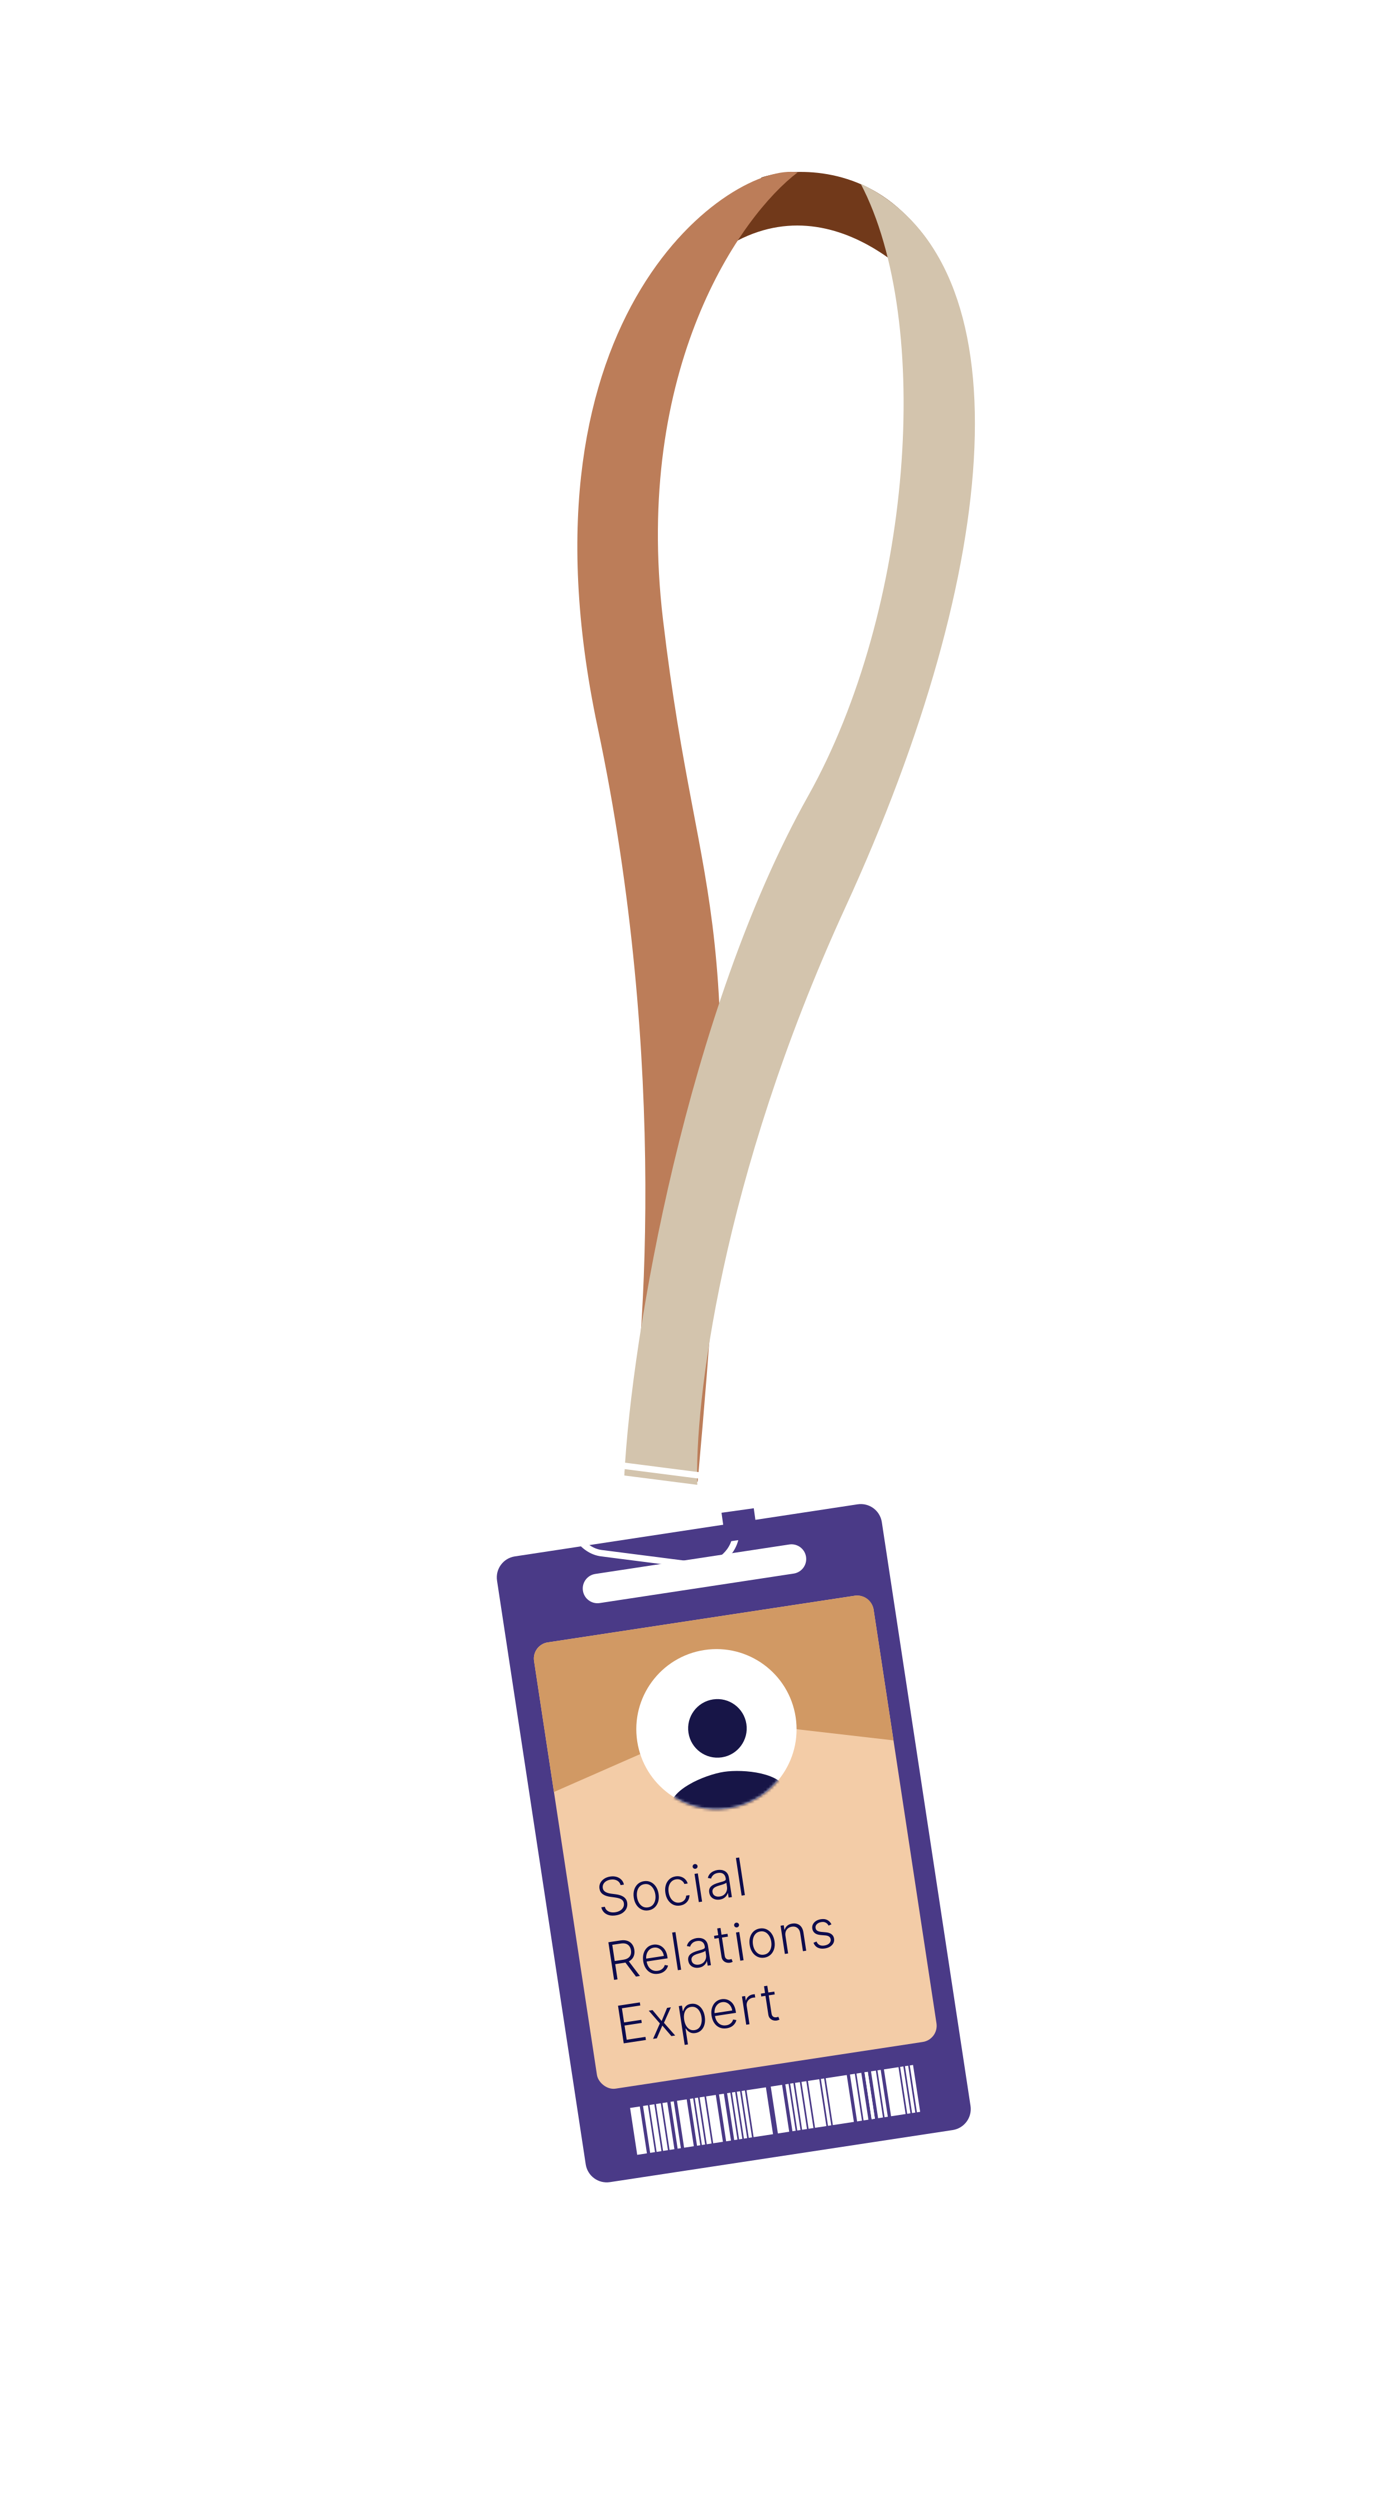 <svg width="500" height="896" viewBox="0 0 500 896" fill="none" xmlns="http://www.w3.org/2000/svg">
<g filter="url(#filter0_d_239_1806)">
<path fill-rule="evenodd" clip-rule="evenodd" d="M182.533 553.814C178.373 554.446 175.513 558.332 176.145 562.492L207.935 771.691C208.567 775.852 212.453 778.712 216.613 778.08L339.467 759.411C343.627 758.778 346.488 754.893 345.855 750.732L314.065 541.534C313.433 537.373 309.547 534.513 305.387 535.145L182.533 553.814ZM211.355 560.106C208.474 560.544 206.494 563.234 206.932 566.114C207.37 568.995 210.06 570.975 212.94 570.537L282.48 559.97C285.36 559.532 287.34 556.842 286.903 553.962C286.465 551.081 283.775 549.101 280.895 549.539L211.355 560.106Z" fill="#4A3A87"/>
<rect x="188.535" y="585.51" width="123.092" height="161.777" rx="5.862" transform="rotate(-8.641 188.535 585.51)" fill="#F3CCA7"/>
<path d="M189.416 591.305C188.929 588.105 191.13 585.116 194.33 584.63L304.435 567.898C307.635 567.412 310.624 569.612 311.11 572.812L318.243 619.752L256.759 612.672C255.728 612.553 254.683 612.711 253.732 613.128L196.549 638.244L189.416 591.305Z" fill="#D19964"/>
<circle cx="254.788" cy="615.759" r="28.721" transform="rotate(-8.641 254.788 615.759)" fill="white"/>
<mask id="mask0_239_1806" style="mask-type:alpha" maskUnits="userSpaceOnUse" x="226" y="587" width="58" height="58">
<circle cx="254.788" cy="615.759" r="28.721" transform="rotate(-8.641 254.788 615.759)" fill="#D9D9D9"/>
</mask>
<g mask="url(#mask0_239_1806)">
<path d="M256.717 625.831C262.453 624.96 266.392 619.608 265.521 613.873C264.649 608.138 259.298 604.198 253.562 605.07C247.827 605.941 243.888 611.293 244.759 617.028C245.631 622.763 250.982 626.703 256.717 625.831ZM257.506 631.022C250.577 632.075 237.273 637.654 238.322 644.557L239.111 649.748L280.634 643.438L279.845 638.248C278.796 631.344 264.435 629.969 257.506 631.022Z" fill="#171547"/>
</g>
<rect x="223.84" y="751.487" width="3.517" height="16.998" transform="rotate(-8.641 223.84 751.487)" fill="white"/>
<rect x="240.645" y="748.933" width="3.517" height="16.998" transform="rotate(-8.641 240.645 748.933)" fill="white"/>
<rect x="251.074" y="747.348" width="3.517" height="16.998" transform="rotate(-8.641 251.074 747.348)" fill="white"/>
<rect x="265.562" y="745.146" width="7.034" height="16.998" transform="rotate(-8.641 265.562 745.146)" fill="white"/>
<rect x="274.258" y="743.826" width="4.103" height="16.998" transform="rotate(-8.641 274.258 743.826)" fill="white"/>
<rect x="287.582" y="741.8" width="4.103" height="16.998" transform="rotate(-8.641 287.582 741.8)" fill="white"/>
<rect x="293.961" y="740.831" width="7.62" height="16.998" transform="rotate(-8.641 293.961 740.831)" fill="white"/>
<rect x="314.82" y="737.661" width="5.275" height="16.998" transform="rotate(-8.641 314.82 737.661)" fill="white"/>
<rect x="228.477" y="750.782" width="1.758" height="16.998" transform="rotate(-8.641 228.477 750.782)" fill="white"/>
<rect x="233.113" y="750.078" width="1.758" height="16.998" transform="rotate(-8.641 233.113 750.078)" fill="white"/>
<rect x="302.652" y="739.51" width="1.758" height="16.998" transform="rotate(-8.641 302.652 739.51)" fill="white"/>
<rect x="230.793" y="750.43" width="1.758" height="16.998" transform="rotate(-8.641 230.793 750.43)" fill="white"/>
<rect x="235.43" y="749.726" width="1.758" height="16.998" transform="rotate(-8.641 235.43 749.726)" fill="white"/>
<rect x="304.969" y="739.158" width="1.758" height="16.998" transform="rotate(-8.641 304.969 739.158)" fill="white"/>
<rect x="310.184" y="738.366" width="1.758" height="16.998" transform="rotate(-8.641 310.184 738.366)" fill="white"/>
<rect x="255.711" y="746.644" width="1.758" height="16.998" transform="rotate(-8.641 255.711 746.644)" fill="white"/>
<rect x="248.758" y="747.7" width="1.758" height="16.998" transform="rotate(-8.641 248.758 747.7)" fill="white"/>
<rect x="238.328" y="749.285" width="1.172" height="16.998" transform="rotate(-8.641 238.328 749.285)" fill="white"/>
<rect x="307.867" y="738.718" width="1.172" height="16.998" transform="rotate(-8.641 307.867 738.718)" fill="white"/>
<rect x="307.867" y="738.718" width="1.172" height="16.998" transform="rotate(-8.641 307.867 738.718)" fill="white"/>
<rect x="312.504" y="738.013" width="1.172" height="16.998" transform="rotate(-8.641 312.504 738.013)" fill="white"/>
<rect x="320.613" y="736.781" width="1.172" height="16.998" transform="rotate(-8.641 320.613 736.781)" fill="white"/>
<rect x="324.094" y="736.252" width="1.172" height="16.998" transform="rotate(-8.641 324.094 736.252)" fill="white"/>
<rect x="322.355" y="736.517" width="1.172" height="16.998" transform="rotate(-8.641 322.355 736.517)" fill="white"/>
<rect x="258.609" y="746.203" width="1.172" height="16.998" transform="rotate(-8.641 258.609 746.203)" fill="white"/>
<rect x="260.348" y="745.939" width="1.172" height="16.998" transform="rotate(-8.641 260.348 745.939)" fill="white"/>
<rect x="262.086" y="745.675" width="1.172" height="16.998" transform="rotate(-8.641 262.086 745.675)" fill="white"/>
<rect x="263.824" y="745.411" width="1.172" height="16.998" transform="rotate(-8.641 263.824 745.411)" fill="white"/>
<rect x="279.473" y="743.033" width="1.172" height="16.998" transform="rotate(-8.641 279.473 743.033)" fill="white"/>
<rect x="281.211" y="742.769" width="1.172" height="16.998" transform="rotate(-8.641 281.211 742.769)" fill="white"/>
<rect x="292.223" y="741.096" width="1.172" height="16.998" transform="rotate(-8.641 292.223 741.096)" fill="white"/>
<rect x="282.949" y="742.504" width="1.758" height="16.998" transform="rotate(-8.641 282.949 742.504)" fill="white"/>
<rect x="285.266" y="742.152" width="1.758" height="16.998" transform="rotate(-8.641 285.266 742.152)" fill="white"/>
<rect x="245.281" y="748.229" width="1.172" height="16.998" transform="rotate(-8.641 245.281 748.229)" fill="white"/>
<rect x="247.02" y="747.964" width="1.172" height="16.998" transform="rotate(-8.641 247.02 747.964)" fill="white"/>
<path d="M220.434 671.628C220.245 670.889 219.823 670.342 219.168 669.988C218.512 669.634 217.738 669.525 216.847 669.66C216.219 669.756 215.683 669.947 215.237 670.235C214.795 670.522 214.468 670.878 214.253 671.301C214.043 671.719 213.974 672.17 214.048 672.653C214.102 673.008 214.226 673.308 214.42 673.553C214.615 673.797 214.856 673.996 215.145 674.15C215.437 674.299 215.751 674.417 216.088 674.505C216.429 674.593 216.769 674.658 217.108 674.701L218.592 674.893C219.041 674.946 219.494 675.032 219.952 675.151C220.41 675.27 220.839 675.443 221.237 675.67C221.639 675.892 221.978 676.188 222.255 676.56C222.535 676.926 222.718 677.39 222.803 677.952C222.912 678.672 222.824 679.348 222.539 679.979C222.253 680.611 221.787 681.149 221.14 681.593C220.493 682.033 219.682 682.327 218.707 682.475C217.789 682.615 216.97 682.584 216.248 682.384C215.525 682.179 214.929 681.836 214.461 681.355C213.992 680.874 213.68 680.281 213.524 679.577L214.788 679.385C214.913 679.91 215.157 680.333 215.52 680.655C215.883 680.977 216.325 681.198 216.847 681.316C217.367 681.43 217.93 681.441 218.536 681.349C219.208 681.247 219.788 681.044 220.276 680.741C220.768 680.433 221.133 680.054 221.37 679.605C221.611 679.15 221.69 678.653 221.608 678.113C221.539 677.657 221.362 677.293 221.078 677.021C220.794 676.746 220.423 676.535 219.965 676.389C219.511 676.242 218.994 676.13 218.411 676.052L216.726 675.823C215.62 675.668 214.733 675.356 214.064 674.887C213.395 674.418 212.995 673.751 212.864 672.887C212.754 672.162 212.85 671.496 213.153 670.889C213.46 670.276 213.921 669.766 214.538 669.358C215.157 668.945 215.882 668.675 216.712 668.549C217.551 668.422 218.316 668.463 219.008 668.672C219.7 668.881 220.276 669.227 220.735 669.71C221.199 670.187 221.496 670.766 221.626 671.447L220.434 671.628ZM230.401 680.678C229.528 680.811 228.721 680.706 227.982 680.365C227.248 680.023 226.632 679.49 226.136 678.766C225.639 678.037 225.312 677.159 225.156 676.132C224.999 675.096 225.049 674.156 225.307 673.313C225.565 672.466 225.994 671.772 226.594 671.231C227.199 670.686 227.938 670.347 228.811 670.214C229.685 670.081 230.489 670.186 231.224 670.528C231.958 670.87 232.574 671.405 233.071 672.133C233.573 672.861 233.902 673.743 234.059 674.779C234.216 675.807 234.165 676.742 233.906 677.585C233.648 678.424 233.216 679.116 232.612 679.661C232.012 680.206 231.275 680.545 230.401 680.678ZM230.238 679.604C230.941 679.498 231.507 679.218 231.937 678.767C232.367 678.315 232.659 677.757 232.814 677.091C232.973 676.424 232.995 675.713 232.881 674.958C232.766 674.203 232.533 673.529 232.183 672.935C231.836 672.341 231.39 671.89 230.845 671.582C230.3 671.275 229.676 671.174 228.973 671.281C228.275 671.387 227.71 671.668 227.276 672.125C226.847 672.581 226.553 673.144 226.394 673.815C226.24 674.485 226.22 675.198 226.335 675.953C226.45 676.708 226.68 677.381 227.026 677.97C227.376 678.559 227.823 679.006 228.368 679.309C228.912 679.613 229.536 679.711 230.238 679.604ZM241.748 678.953C240.844 679.091 240.021 678.985 239.281 678.634C238.545 678.284 237.933 677.743 237.445 677.014C236.956 676.284 236.636 675.416 236.483 674.411C236.329 673.397 236.379 672.466 236.632 671.619C236.889 670.772 237.318 670.073 237.917 669.524C238.515 668.971 239.256 668.627 240.138 668.493C240.814 668.39 241.447 668.429 242.036 668.609C242.624 668.784 243.132 669.082 243.559 669.502C243.991 669.917 244.3 670.432 244.488 671.045L243.302 671.225C243.093 670.673 242.722 670.231 242.191 669.899C241.664 669.561 241.04 669.447 240.32 669.556C239.675 669.654 239.131 669.917 238.688 670.343C238.245 670.766 237.93 671.31 237.744 671.976C237.561 672.637 237.532 673.376 237.656 674.192C237.781 675.013 238.027 675.719 238.396 676.31C238.763 676.896 239.22 677.33 239.765 677.611C240.316 677.891 240.922 677.981 241.585 677.88C242.033 677.812 242.428 677.667 242.772 677.444C243.119 677.216 243.394 676.927 243.597 676.577C243.804 676.227 243.919 675.83 243.941 675.386L245.127 675.206C245.132 675.83 244.997 676.407 244.723 676.938C244.453 677.465 244.064 677.905 243.556 678.261C243.053 678.616 242.451 678.847 241.748 678.953ZM248.471 677.716L246.934 667.601L248.113 667.422L249.65 677.537L248.471 677.716ZM247.269 665.772C247.028 665.808 246.809 665.759 246.613 665.622C246.417 665.481 246.301 665.295 246.265 665.062C246.23 664.829 246.286 664.619 246.432 664.43C246.578 664.237 246.772 664.123 247.013 664.086C247.255 664.049 247.474 664.101 247.67 664.242C247.866 664.379 247.982 664.563 248.017 664.796C248.052 665.028 247.997 665.241 247.851 665.434C247.705 665.623 247.511 665.735 247.269 665.772ZM255.981 676.811C255.371 676.904 254.795 676.87 254.254 676.709C253.713 676.545 253.258 676.259 252.891 675.852C252.523 675.441 252.29 674.91 252.191 674.261C252.115 673.76 252.145 673.324 252.282 672.953C252.419 672.582 252.644 672.26 252.958 671.988C253.271 671.716 253.655 671.48 254.11 671.281C254.565 671.082 255.072 670.903 255.632 670.746C256.188 670.59 256.657 670.456 257.04 670.344C257.427 670.231 257.715 670.102 257.904 669.957C258.093 669.811 258.168 669.611 258.129 669.356L258.093 669.119C257.989 668.43 257.7 667.919 257.227 667.587C256.758 667.249 256.139 667.139 255.371 667.256C254.642 667.366 254.072 667.617 253.66 668.008C253.252 668.398 252.989 668.824 252.87 669.286L251.696 669.054C251.841 668.466 252.09 667.977 252.444 667.586C252.797 667.191 253.213 666.883 253.691 666.662C254.169 666.437 254.664 666.285 255.178 666.207C255.564 666.148 255.974 666.138 256.406 666.175C256.843 666.212 257.26 666.329 257.658 666.524C258.056 666.715 258.4 667.016 258.691 667.425C258.982 667.83 259.179 668.37 259.281 669.047L260.325 675.915L259.153 676.093L258.91 674.493L258.837 674.504C258.742 674.824 258.578 675.145 258.344 675.468C258.11 675.791 257.798 676.074 257.408 676.318C257.019 676.561 256.543 676.725 255.981 676.811ZM255.976 675.713C256.599 675.619 257.118 675.398 257.533 675.052C257.947 674.706 258.243 674.286 258.419 673.793C258.6 673.294 258.648 672.767 258.564 672.214L258.341 670.752C258.266 670.849 258.131 670.946 257.934 671.043C257.742 671.14 257.516 671.235 257.257 671.328C257.001 671.417 256.744 671.498 256.485 671.573C256.227 671.649 255.995 671.715 255.788 671.774C255.228 671.931 254.758 672.114 254.376 672.325C253.995 672.536 253.717 672.789 253.542 673.085C253.366 673.377 253.309 673.727 253.371 674.135C253.465 674.75 253.757 675.193 254.247 675.464C254.737 675.731 255.313 675.814 255.976 675.713ZM262.937 661.72L264.986 675.207L263.814 675.385L261.765 661.898L262.937 661.72ZM218.104 705.595L216.054 692.108L220.407 691.447C221.364 691.302 222.19 691.354 222.883 691.603C223.581 691.847 224.138 692.25 224.556 692.811C224.977 693.367 225.247 694.037 225.367 694.823C225.486 695.609 225.427 696.328 225.189 696.979C224.956 697.63 224.544 698.173 223.955 698.609C223.365 699.044 222.596 699.334 221.648 699.478L217.94 700.041L217.769 698.915L221.444 698.357C222.146 698.25 222.712 698.045 223.142 697.742C223.577 697.438 223.875 697.053 224.038 696.588C224.206 696.123 224.245 695.596 224.155 695.007C224.066 694.419 223.871 693.923 223.572 693.52C223.272 693.111 222.869 692.822 222.362 692.652C221.86 692.482 221.254 692.45 220.542 692.558L217.454 693.028L219.335 705.408L218.104 705.595ZM223.126 698.607L227.369 704.187L225.947 704.403L221.736 698.818L223.126 698.607ZM233.942 703.404C232.999 703.547 232.149 703.452 231.393 703.117C230.636 702.779 230.01 702.247 229.513 701.523C229.021 700.794 228.697 699.918 228.541 698.895C228.386 697.877 228.436 696.944 228.689 696.097C228.946 695.245 229.371 694.545 229.966 693.996C230.565 693.443 231.301 693.1 232.175 692.967C232.723 692.883 233.268 692.904 233.808 693.029C234.347 693.149 234.85 693.384 235.316 693.736C235.787 694.082 236.188 694.549 236.52 695.136C236.851 695.719 237.081 696.434 237.209 697.282L237.298 697.861L229.395 699.062L229.238 698.028L235.942 697.009C235.843 696.36 235.623 695.796 235.281 695.318C234.942 694.835 234.517 694.477 234.006 694.245C233.499 694.012 232.942 693.942 232.337 694.034C231.696 694.131 231.158 694.388 230.722 694.804C230.287 695.221 229.974 695.731 229.783 696.335C229.596 696.938 229.551 697.574 229.648 698.242L229.742 698.861C229.864 699.664 230.109 700.346 230.477 700.905C230.849 701.46 231.317 701.862 231.88 702.114C232.444 702.365 233.077 702.437 233.779 702.33C234.258 702.258 234.666 702.119 235.003 701.915C235.345 701.711 235.62 701.465 235.827 701.177C236.039 700.884 236.185 700.577 236.267 700.255L237.435 700.448C237.346 700.897 237.153 701.328 236.856 701.741C236.564 702.154 236.174 702.51 235.685 702.809C235.199 703.103 234.619 703.301 233.942 703.404ZM240.09 688.456L242.139 701.943L240.967 702.121L238.917 688.634L240.09 688.456ZM248.472 701.216C247.861 701.309 247.286 701.275 246.745 701.115C246.203 700.95 245.749 700.664 245.382 700.257C245.014 699.846 244.781 699.316 244.682 698.666C244.606 698.165 244.636 697.73 244.773 697.358C244.91 696.987 245.135 696.666 245.448 696.393C245.762 696.121 246.146 695.885 246.601 695.686C247.055 695.487 247.563 695.309 248.123 695.152C248.678 694.995 249.148 694.861 249.53 694.749C249.917 694.636 250.205 694.507 250.394 694.362C250.583 694.216 250.659 694.016 250.62 693.762L250.584 693.524C250.479 692.835 250.19 692.324 249.718 691.992C249.249 691.655 248.63 691.544 247.862 691.661C247.133 691.772 246.563 692.022 246.15 692.413C245.742 692.803 245.479 693.229 245.361 693.692L244.187 693.459C244.331 692.871 244.58 692.382 244.934 691.991C245.287 691.596 245.703 691.288 246.182 691.067C246.659 690.842 247.155 690.69 247.669 690.612C248.055 690.554 248.464 690.543 248.897 690.581C249.334 690.618 249.751 690.734 250.149 690.929C250.546 691.12 250.891 691.421 251.182 691.83C251.473 692.235 251.669 692.776 251.772 693.452L252.816 700.32L251.644 700.498L251.4 698.898L251.328 698.909C251.233 699.229 251.068 699.55 250.835 699.873C250.601 700.196 250.289 700.479 249.899 700.723C249.509 700.966 249.034 701.131 248.472 701.216ZM248.467 700.119C249.09 700.024 249.609 699.804 250.024 699.458C250.438 699.112 250.734 698.692 250.91 698.198C251.09 697.699 251.138 697.173 251.054 696.62L250.832 695.158C250.757 695.254 250.621 695.351 250.425 695.449C250.233 695.545 250.007 695.64 249.747 695.733C249.491 695.822 249.234 695.903 248.976 695.979C248.718 696.054 248.486 696.121 248.279 696.179C247.719 696.336 247.248 696.52 246.867 696.73C246.486 696.941 246.208 697.194 246.033 697.49C245.857 697.782 245.8 698.132 245.862 698.54C245.955 699.155 246.247 699.598 246.738 699.869C247.227 700.136 247.804 700.219 248.467 700.119ZM258.752 689.07L258.907 690.09L254.08 690.824L253.925 689.803L258.752 689.07ZM255.065 687.151L256.243 686.971L257.747 696.869C257.811 697.29 257.934 697.611 258.116 697.83C258.297 698.045 258.511 698.186 258.759 698.251C259.006 698.313 259.262 698.323 259.525 698.283C259.679 698.26 259.809 698.231 259.916 698.197C260.023 698.158 260.116 698.122 260.196 698.087L260.607 699.109C260.5 699.17 260.366 699.231 260.204 699.292C260.043 699.357 259.84 699.408 259.594 699.445C259.164 699.51 258.735 699.479 258.306 699.351C257.883 699.222 257.515 698.991 257.204 698.656C256.892 698.322 256.695 697.878 256.611 697.325L255.065 687.151ZM263.335 698.722L261.798 688.607L262.977 688.428L264.514 698.542L263.335 698.722ZM262.133 686.777C261.891 686.814 261.673 686.764 261.477 686.628C261.28 686.487 261.164 686.3 261.129 686.067C261.094 685.835 261.149 685.624 261.296 685.436C261.442 685.243 261.635 685.128 261.877 685.091C262.118 685.055 262.337 685.107 262.534 685.248C262.73 685.384 262.845 685.568 262.881 685.801C262.916 686.034 262.861 686.247 262.715 686.439C262.568 686.628 262.374 686.74 262.133 686.777ZM271.948 697.628C271.074 697.761 270.268 697.657 269.529 697.315C268.794 696.973 268.179 696.44 267.682 695.716C267.185 694.988 266.859 694.11 266.703 693.083C266.545 692.047 266.596 691.107 266.854 690.264C267.111 689.416 267.54 688.722 268.141 688.182C268.745 687.636 269.484 687.297 270.358 687.164C271.231 687.032 272.036 687.136 272.77 687.478C273.505 687.82 274.121 688.356 274.618 689.084C275.119 689.812 275.449 690.694 275.606 691.73C275.762 692.757 275.711 693.692 275.453 694.536C275.194 695.374 274.763 696.066 274.158 696.612C273.558 697.157 272.822 697.496 271.948 697.628ZM271.785 696.555C272.487 696.448 273.053 696.169 273.483 695.717C273.913 695.266 274.206 694.707 274.36 694.041C274.52 693.375 274.542 692.664 274.427 691.909C274.312 691.154 274.08 690.48 273.729 689.886C273.383 689.292 272.937 688.841 272.392 688.533C271.846 688.225 271.222 688.124 270.52 688.231C269.822 688.337 269.256 688.619 268.822 689.075C268.393 689.531 268.099 690.095 267.941 690.766C267.786 691.436 267.767 692.148 267.882 692.904C267.996 693.659 268.226 694.331 268.572 694.921C268.922 695.51 269.369 695.956 269.914 696.26C270.459 696.563 271.082 696.662 271.785 696.555ZM279.523 689.794L280.484 696.116L279.312 696.294L277.774 686.179L278.914 686.006L279.155 687.593L279.26 687.577C279.419 687.023 279.724 686.552 280.177 686.164C280.634 685.771 281.234 685.518 281.976 685.406C282.656 685.302 283.275 685.354 283.832 685.562C284.393 685.764 284.857 686.118 285.226 686.623C285.599 687.128 285.846 687.78 285.968 688.579L286.964 695.131L285.791 695.309L284.807 688.829C284.681 687.999 284.348 687.379 283.809 686.966C283.275 686.553 282.619 686.406 281.842 686.524C281.311 686.605 280.857 686.791 280.479 687.082C280.101 687.373 279.824 687.752 279.647 688.219C279.475 688.68 279.434 689.206 279.523 689.794ZM296.017 685.677L294.99 686.143C294.839 685.856 294.648 685.605 294.417 685.388C294.187 685.172 293.904 685.015 293.571 684.917C293.241 684.819 292.848 684.804 292.392 684.874C291.707 684.978 291.17 685.226 290.78 685.617C290.39 686.009 290.235 686.462 290.313 686.975C290.379 687.41 290.582 687.741 290.922 687.967C291.265 688.189 291.763 688.331 292.415 688.394L294 688.537C294.878 688.615 295.562 688.845 296.052 689.229C296.546 689.612 296.844 690.142 296.947 690.818C297.033 691.389 296.952 691.92 296.704 692.411C296.455 692.903 296.067 693.319 295.539 693.659C295.015 693.995 294.382 694.219 293.64 694.332C292.653 694.482 291.805 694.384 291.096 694.038C290.387 693.688 289.879 693.105 289.571 692.289L290.655 691.841C290.891 692.421 291.243 692.832 291.711 693.075C292.184 693.318 292.767 693.387 293.461 693.281C294.238 693.163 294.833 692.895 295.245 692.478C295.657 692.056 295.823 691.582 295.743 691.055C295.681 690.646 295.493 690.325 295.179 690.089C294.864 689.85 294.42 689.706 293.847 689.659L292.134 689.515C291.224 689.437 290.523 689.202 290.032 688.81C289.541 688.417 289.245 687.883 289.142 687.207C289.057 686.649 289.134 686.137 289.373 685.669C289.611 685.198 289.978 684.801 290.472 684.478C290.967 684.156 291.554 683.943 292.235 683.84C293.161 683.699 293.933 683.798 294.55 684.135C295.171 684.467 295.66 684.981 296.017 685.677ZM221.559 728.334L219.51 714.847L227.333 713.659L227.501 714.765L220.909 715.767L221.681 720.844L227.858 719.905L228.026 721.011L221.849 721.95L222.623 727.04L229.346 726.019L229.514 727.125L221.559 728.334ZM231.884 716.416L235.147 720.334L237.1 715.624L238.463 715.417L235.978 720.969L240 725.532L238.637 725.739L235.395 721.96L233.421 726.531L232.065 726.737L234.51 721.192L230.528 716.623L231.884 716.416ZM243.405 728.895L241.292 714.987L242.431 714.814L242.724 716.743L242.862 716.722C242.957 716.398 243.103 716.059 243.301 715.706C243.498 715.348 243.782 715.028 244.152 714.748C244.527 714.466 245.024 714.278 245.643 714.184C246.477 714.057 247.239 714.166 247.93 714.51C248.623 714.85 249.203 715.386 249.67 716.119C250.14 716.847 250.454 717.731 250.612 718.772C250.771 719.817 250.734 720.759 250.502 721.598C250.275 722.436 249.881 723.123 249.32 723.657C248.763 724.191 248.072 724.521 247.247 724.646C246.636 724.739 246.108 724.707 245.662 724.55C245.221 724.392 244.848 724.173 244.545 723.891C244.245 723.604 244.004 723.317 243.821 723.031L243.716 723.047L244.577 728.717L243.405 728.895ZM243.22 719.875C243.344 720.691 243.575 721.397 243.913 721.993C244.254 722.583 244.68 723.024 245.191 723.314C245.706 723.6 246.291 723.693 246.945 723.594C247.617 723.492 248.155 723.221 248.56 722.782C248.969 722.338 249.246 721.782 249.391 721.113C249.541 720.444 249.556 719.716 249.437 718.93C249.319 718.153 249.091 717.471 248.755 716.885C248.423 716.297 247.997 715.857 247.476 715.563C246.955 715.265 246.356 715.167 245.68 715.27C245.022 715.37 244.489 715.633 244.082 716.059C243.674 716.48 243.397 717.02 243.251 717.681C243.108 718.336 243.097 719.067 243.22 719.875ZM258.44 722.945C257.496 723.088 256.646 722.993 255.89 722.659C255.134 722.32 254.507 721.789 254.011 721.065C253.518 720.336 253.194 719.46 253.039 718.437C252.884 717.418 252.933 716.485 253.186 715.638C253.443 714.786 253.869 714.086 254.464 713.538C255.063 712.984 255.799 712.641 256.672 712.508C257.221 712.425 257.765 712.445 258.305 712.57C258.845 712.69 259.348 712.926 259.814 713.277C260.284 713.623 260.686 714.09 261.017 714.678C261.348 715.261 261.578 715.976 261.707 716.823L261.795 717.402L253.893 718.603L253.736 717.569L260.44 716.551C260.341 715.901 260.12 715.337 259.778 714.859C259.44 714.376 259.015 714.018 258.504 713.786C257.997 713.553 257.44 713.483 256.834 713.575C256.193 713.672 255.655 713.929 255.22 714.346C254.785 714.762 254.472 715.272 254.28 715.876C254.094 716.48 254.049 717.115 254.146 717.783L254.24 718.402C254.362 719.206 254.607 719.887 254.975 720.447C255.347 721.001 255.814 721.404 256.378 721.655C256.942 721.906 257.575 721.978 258.277 721.872C258.756 721.799 259.164 721.661 259.501 721.457C259.843 721.252 260.117 721.006 260.325 720.718C260.537 720.426 260.683 720.118 260.764 719.796L261.932 719.989C261.843 720.438 261.651 720.869 261.354 721.283C261.062 721.695 260.671 722.051 260.182 722.35C259.697 722.644 259.116 722.842 258.44 722.945ZM265.465 721.662L263.928 711.547L265.067 711.374L265.303 712.928L265.389 712.915C265.513 712.375 265.802 711.911 266.255 711.524C266.712 711.131 267.259 710.886 267.895 710.789C267.992 710.775 268.1 710.76 268.219 710.747C268.338 710.733 268.438 710.723 268.517 710.715L268.698 711.907C268.644 711.906 268.55 711.907 268.416 711.909C268.281 711.912 268.137 711.925 267.984 711.948C267.457 712.028 267.004 712.211 266.626 712.498C266.251 712.78 265.974 713.134 265.797 713.561C265.619 713.987 265.568 714.451 265.644 714.951L266.637 721.484L265.465 721.662ZM275.526 709.785L275.681 710.805L270.854 711.539L270.699 710.518L275.526 709.785ZM271.839 707.866L273.018 707.686L274.522 717.584C274.586 718.005 274.709 718.326 274.89 718.545C275.071 718.76 275.286 718.901 275.534 718.966C275.781 719.028 276.036 719.038 276.3 718.998C276.453 718.975 276.584 718.946 276.691 718.912C276.797 718.873 276.891 718.836 276.971 718.802L277.382 719.824C277.274 719.885 277.14 719.946 276.979 720.007C276.818 720.071 276.614 720.123 276.369 720.16C275.938 720.225 275.509 720.194 275.081 720.066C274.657 719.937 274.29 719.706 273.978 719.371C273.667 719.037 273.469 718.593 273.385 718.04L271.839 707.866Z" fill="#0D0B4D"/>
</g>
<path d="M323.386 75.846C305.238 58.73 282.2 60.556 272.949 63.609C246.356 96.799 202.987 151.495 242.256 104.75C281.525 58.005 322.679 90.394 338.347 112.432C340.922 107.368 341.534 92.962 323.386 75.846Z" fill="#71391A"/>
<path d="M237.633 222.033C226.984 131.915 265.416 77.281 285.889 61.797C263.296 57.751 182.518 110.966 214.201 260.636C239.548 380.372 231.241 488.557 223.92 527.682L250.071 531.031C269.485 316.253 250.944 334.681 237.633 222.033Z" fill="#BC7D59"/>
<path d="M249.926 532.169L223.774 528.821C226.293 479.065 246.297 362.654 289.625 285.319C327.082 218.465 334.505 115.406 308.489 65.848C368.404 94.323 359.116 202.921 303.013 325.171C258.131 422.97 248.92 503.92 249.926 532.169Z" fill="#D3C4AD"/>
<rect x="207.159" y="523.227" width="59.608" height="32.096" rx="12.609" transform="rotate(7.297 207.159 523.227)" stroke="white" stroke-width="2.293"/>
<rect x="258.605" y="542.176" width="11.677" height="10.551" transform="rotate(-7.958 258.605 542.176)" fill="#4A3A87"/>
<defs>
<filter id="filter0_d_239_1806" x="176.059" y="535.058" width="171.883" height="247.109" filterUnits="userSpaceOnUse" color-interpolation-filters="sRGB">
<feFlood flood-opacity="0" result="BackgroundImageFix"/>
<feColorMatrix in="SourceAlpha" type="matrix" values="0 0 0 0 0 0 0 0 0 0 0 0 0 0 0 0 0 0 127 0" result="hardAlpha"/>
<feOffset dx="2" dy="4"/>
<feComposite in2="hardAlpha" operator="out"/>
<feColorMatrix type="matrix" values="0 0 0 0 1 0 0 0 0 1 0 0 0 0 1 0 0 0 0.3 0"/>
<feBlend mode="normal" in2="BackgroundImageFix" result="effect1_dropShadow_239_1806"/>
<feBlend mode="normal" in="SourceGraphic" in2="effect1_dropShadow_239_1806" result="shape"/>
</filter>
</defs>
</svg>
